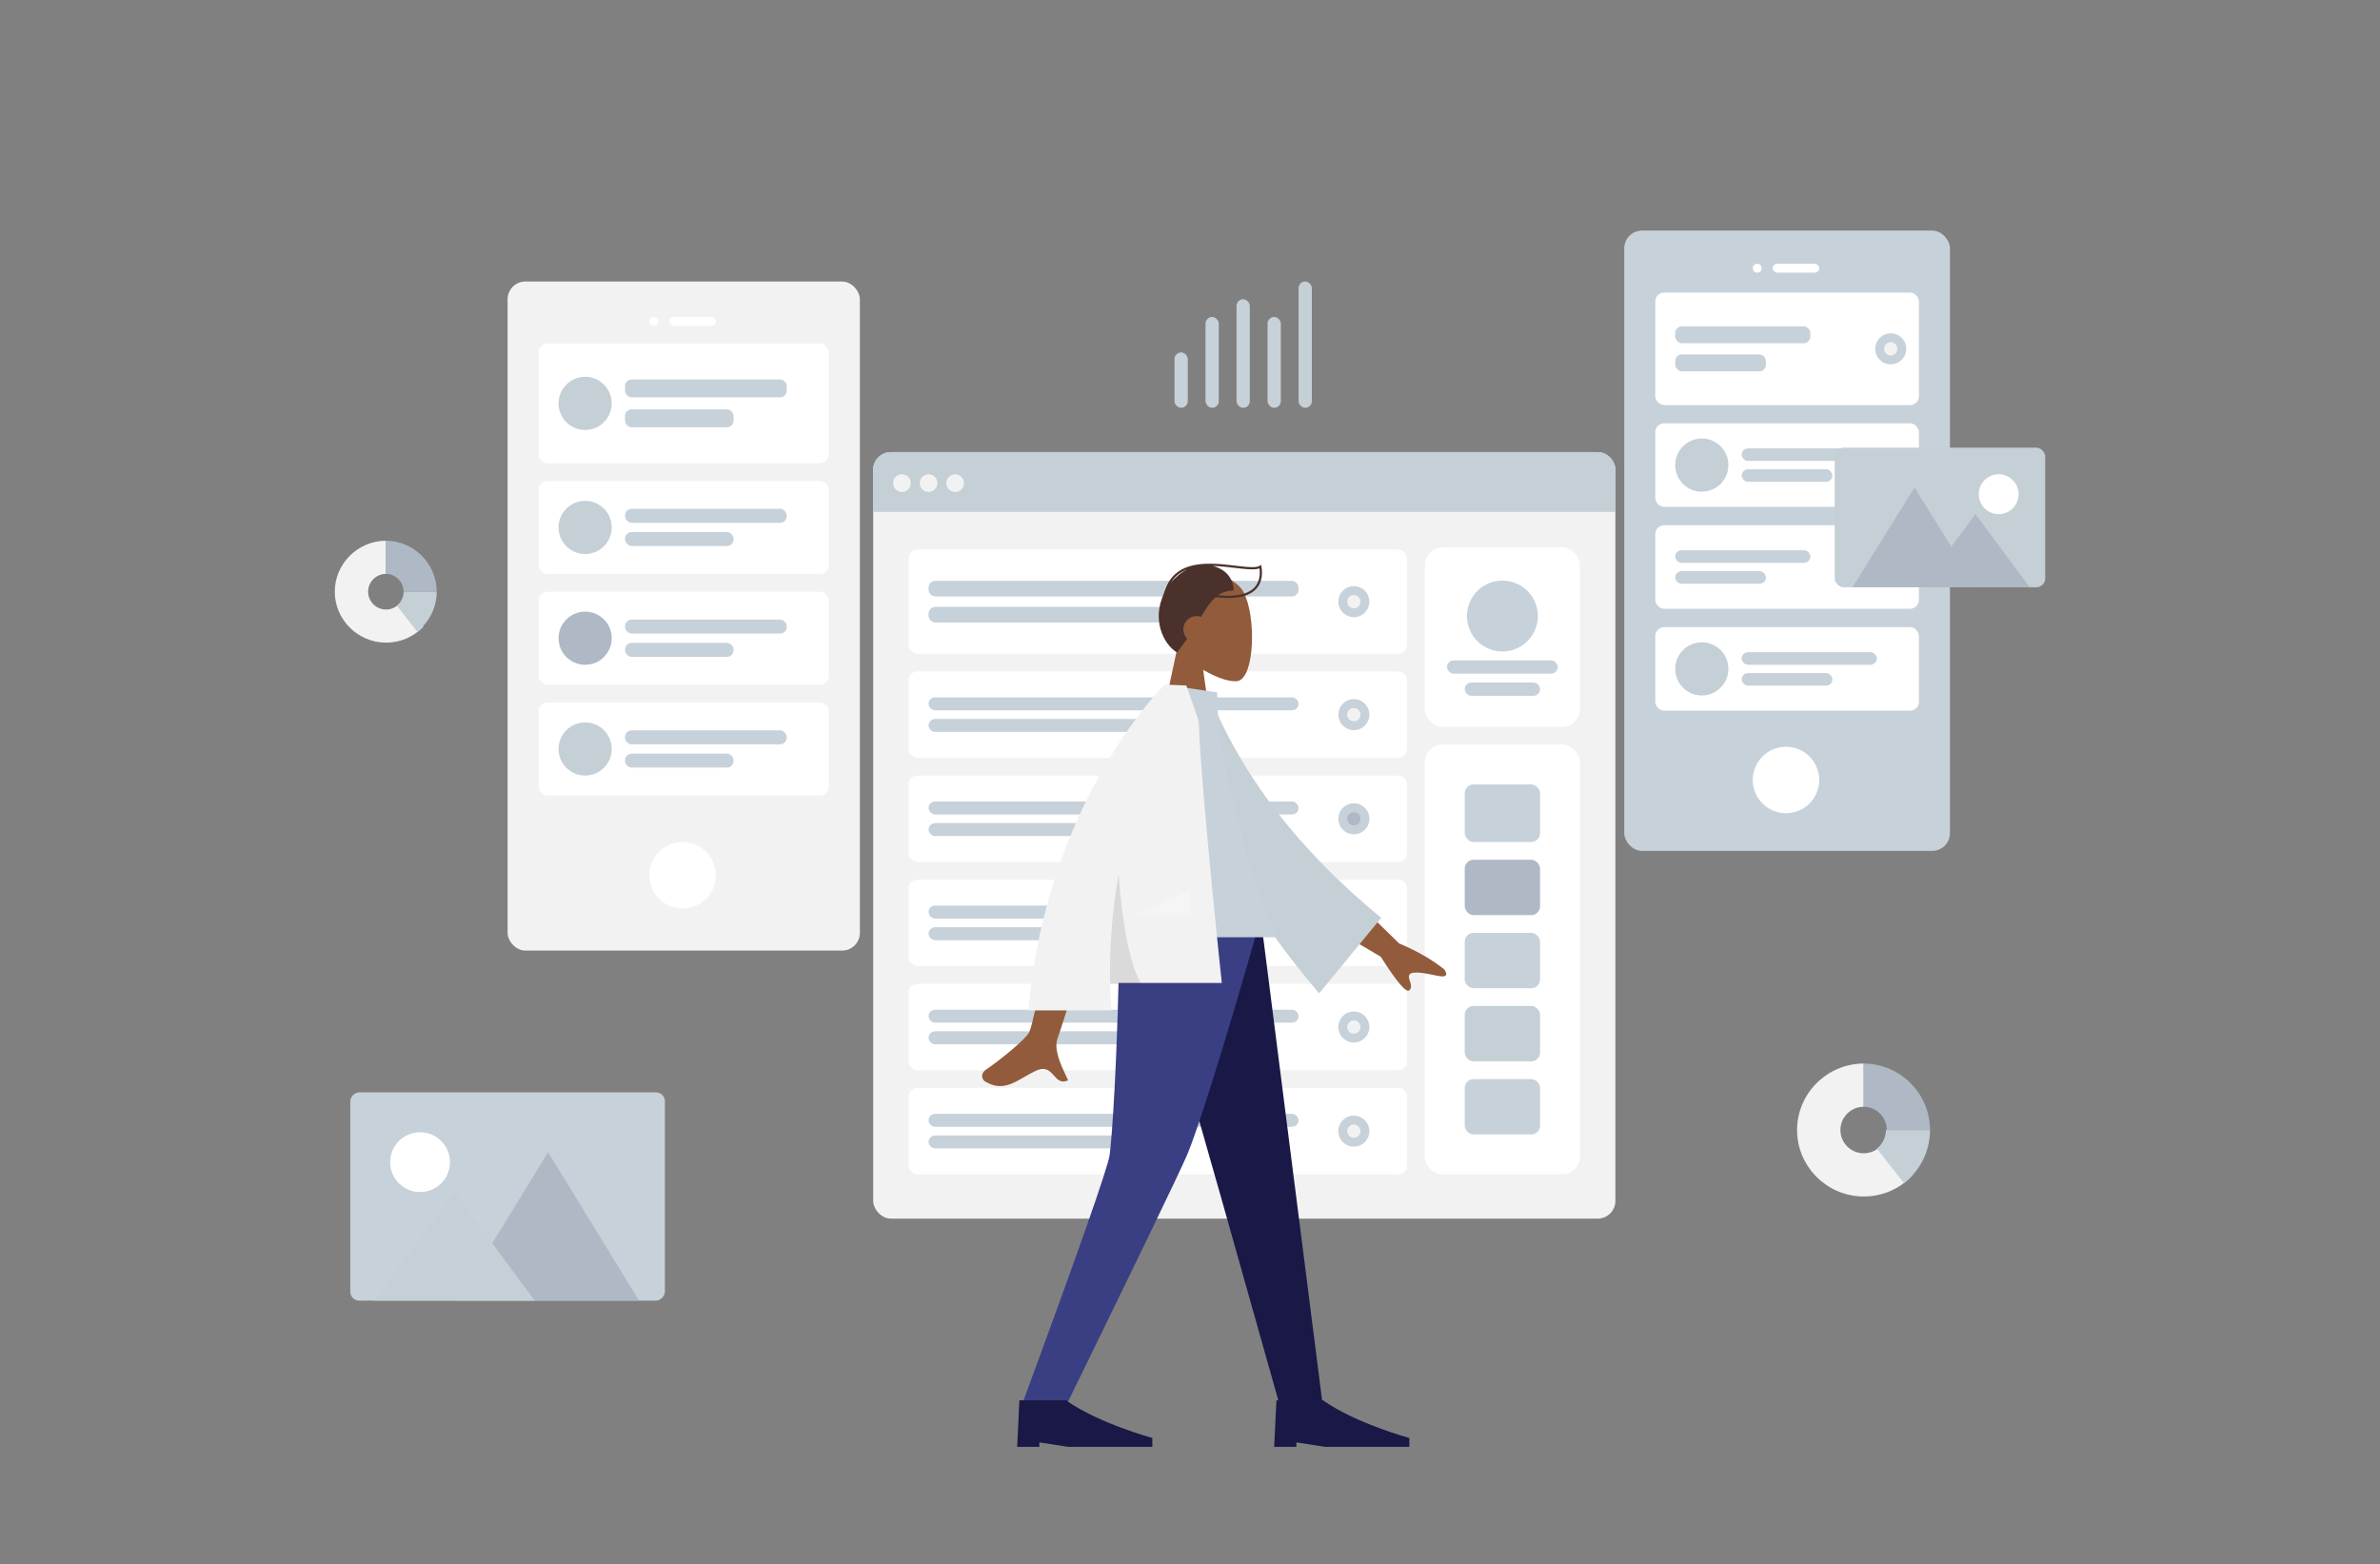<svg viewBox="-13.1 -13.077 1074.2 706.154" fill="none" xmlns="http://www.w3.org/2000/svg" xmlns:xlink="http://www.w3.org/1999/xlink" overflow="visible" width="1074.2px" height="706.154px"><rect x="-13.1" y="-13.077" width="1074.2" height="706.154" fill="#808080" stroke="none"/><g id="Master/Scene/Buy Online"><g id="Master/Scene/1 Character" transform="scale(1 1)"><g id="Master/Scene/1 Character"><g id="Background" transform="translate(-3 0) scale(1 1)"><g id="Background/Wireframe 2"><g id="Mobile3" clip-path="url(#clip0_410_561334ff9e96-037a-487c-a85d-e363a8799c7a)"><rect id="Container" x="723" y="91" width="147" height="280" rx="8" fill="#C7D1D9"/><circle id="Touch" cx="796" cy="339" r="15" fill="white"/><g id="Camera"><circle id="Lens" cx="783" cy="108" r="2" fill="white"/><rect id="Sensor" x="790" y="106" width="21" height="4" rx="2" fill="white"/></g><g id="Rows" clip-path="url(#clip1_410_561334ff9e96-037a-487c-a85d-e363a8799c7a)"><g id="Row" clip-path="url(#clip2_410_561334ff9e96-037a-487c-a85d-e363a8799c7a)"><rect id="Container_2" x="737" y="119" width="119" height="50.765" rx="4" fill="white"/><g id="Text Stuff" clip-path="url(#clip3_410_561334ff9e96-037a-487c-a85d-e363a8799c7a)"><rect id="Label" x="746" y="134.228" width="61" height="7.614" rx="3" fill="#C7D1D9"/><rect id="Label_2" x="746" y="146.918" width="40.945" height="7.614" rx="3" fill="#C7D1D9"/></g><g id="Check"><circle id="Background" cx="843.282" cy="144.38" r="7" fill="#C7D1D9"/><circle id="Indicator" cx="843.282" cy="144.38" r="3" fill="#F2F2F2"/></g></g><g id="Row_2" clip-path="url(#clip4_410_561334ff9e96-037a-487c-a85d-e363a8799c7a)"><rect id="Background_2" x="737" y="178" width="119" height="37.706" rx="4" fill="white"/><g id="Text" clip-path="url(#clip5_410_561334ff9e96-037a-487c-a85d-e363a8799c7a)"><rect id="Name" x="776" y="189.314" width="61" height="5.657" rx="2.829" fill="#C7D1D9"/><rect id="Name_2" x="776" y="198.742" width="40.945" height="5.657" rx="2.829" fill="#C7D1D9"/></g><circle id="Avatar" cx="758" cy="196.857" r="12" fill="#C5CFD6"/></g><g id="Row_3" clip-path="url(#clip6_410_561334ff9e96-037a-487c-a85d-e363a8799c7a)"><rect id="Container_3" x="737" y="224" width="119" height="37.706" rx="4" fill="white"/><g id="Text Stuff_2" clip-path="url(#clip7_410_561334ff9e96-037a-487c-a85d-e363a8799c7a)"><rect id="Label_3" x="746" y="235.314" width="61" height="5.657" rx="2.829" fill="#C7D1D9"/><rect id="Label_4" x="746" y="244.742" width="40.945" height="5.657" rx="2.829" fill="#C7D1D9"/></g><g id="Check_2"><circle id="Background_3" cx="843.282" cy="242.857" r="7" fill="#C7D1D9"/><circle id="Indicator_2" cx="843.282" cy="242.857" r="3" fill="#F2F2F2"/></g></g><g id="Row_4" clip-path="url(#clip8_410_561334ff9e96-037a-487c-a85d-e363a8799c7a)"><rect id="Background_4" x="737" y="270" width="119" height="37.706" rx="4" fill="white"/><g id="Text_2" clip-path="url(#clip9_410_561334ff9e96-037a-487c-a85d-e363a8799c7a)"><rect id="Name_3" x="776" y="281.314" width="61" height="5.657" rx="2.829" fill="#C7D1D9"/><rect id="Name_4" x="776" y="290.742" width="40.945" height="5.657" rx="2.829" fill="#C7D1D9"/></g><circle id="Avatar_2" cx="758" cy="288.857" r="12" fill="#C5CFD6"/></g></g></g><g id="Mobile3_2" clip-path="url(#clip10_410_561334ff9e96-037a-487c-a85d-e363a8799c7a)"><rect id="Container_4" x="219" y="114" width="159" height="302" rx="8" fill="#F2F2F2"/><circle id="Touch_2" cx="298" cy="382" r="15" fill="white"/><g id="Camera_2"><circle id="Lens_2" cx="285" cy="132" r="2" fill="white"/><rect id="Sensor_2" x="292" y="130" width="21" height="4" rx="2" fill="white"/></g><g id="Rows_2" clip-path="url(#clip11_410_561334ff9e96-037a-487c-a85d-e363a8799c7a)"><g id="Row_5" clip-path="url(#clip12_410_561334ff9e96-037a-487c-a85d-e363a8799c7a)"><rect id="Background_5" x="233" y="142" width="131" height="54" rx="4" fill="white"/><g id="Text_3" clip-path="url(#clip13_410_561334ff9e96-037a-487c-a85d-e363a8799c7a)"><rect id="Name_5" x="272" y="158.2" width="73" height="8.1" rx="3" fill="#C7D1D9"/><rect id="Name_6" x="272" y="171.7" width="49" height="8.1" rx="3" fill="#C7D1D9"/></g><circle id="Avatar_3" cx="254" cy="169" r="12" fill="#C5CFD6"/></g><g id="Row_6" clip-path="url(#clip14_410_561334ff9e96-037a-487c-a85d-e363a8799c7a)"><rect id="Background_6" x="233" y="204" width="131" height="42" rx="4" fill="white"/><g id="Text_4" clip-path="url(#clip15_410_561334ff9e96-037a-487c-a85d-e363a8799c7a)"><rect id="Name_7" x="272" y="216.6" width="73" height="6.3" rx="3" fill="#C7D1D9"/><rect id="Name_8" x="272" y="227.1" width="49" height="6.3" rx="3" fill="#C7D1D9"/></g><circle id="Avatar_4" cx="254" cy="225" r="12" fill="#C5CFD6"/></g><g id="Row_7" clip-path="url(#clip16_410_561334ff9e96-037a-487c-a85d-e363a8799c7a)"><rect id="Background_7" x="233" y="254" width="131" height="42" rx="4" fill="white"/><g id="Text_5" clip-path="url(#clip17_410_561334ff9e96-037a-487c-a85d-e363a8799c7a)"><rect id="Name_9" x="272" y="266.6" width="73" height="6.3" rx="3" fill="#C7D1D9"/><rect id="Name_10" x="272" y="277.1" width="49" height="6.3" rx="3" fill="#C7D1D9"/></g><circle id="Avatar_5" cx="254" cy="275" r="12" fill="#AFB9C5"/></g><g id="Row_8" clip-path="url(#clip18_410_561334ff9e96-037a-487c-a85d-e363a8799c7a)"><rect id="Background_8" x="233" y="304" width="131" height="42" rx="4" fill="white"/><g id="Text_6" clip-path="url(#clip19_410_561334ff9e96-037a-487c-a85d-e363a8799c7a)"><rect id="Name_11" x="272" y="316.6" width="73" height="6.3" rx="3" fill="#C7D1D9"/><rect id="Name_12" x="272" y="327.1" width="49" height="6.3" rx="3" fill="#C7D1D9"/></g><circle id="Avatar_6" cx="254" cy="325" r="12" fill="#C5CFD6"/></g></g></g><g id="Web" clip-path="url(#clip20_410_561334ff9e96-037a-487c-a85d-e363a8799c7a)"><rect id="Container_5" x="384" y="191" width="335" height="346" rx="8" fill="#F2F2F2"/><rect id="Background_9" x="633" y="234" width="70" height="81" rx="8" fill="white"/><g id="Profile Info"><circle id="Avatar_7" cx="668" cy="265" r="16" fill="#C7D1D9"/><rect id="Name_13" x="643" y="285" width="50" height="6" rx="3" fill="#C7D1D9"/><rect id="Name_14" x="651" y="295" width="34" height="6" rx="3" fill="#C7D1D9"/></g><path id="Header" d="M384 199C384 194.582 387.582 191 392 191H711C715.418 191 719 194.582 719 199V218H384V199Z" fill="#C5CFD6"/><g id="Buttons"><circle id="buttons" cx="397" cy="205" r="4" fill="#F2F2F2"/><circle id="buttons_2" cx="409" cy="205" r="4" fill="#F2F2F2"/><circle id="buttons_3" cx="421" cy="205" r="4" fill="#F2F2F2"/></g><g id="Components" clip-path="url(#clip21_410_561334ff9e96-037a-487c-a85d-e363a8799c7a)"><rect id="Background_10" x="633" y="323" width="70" height="194" rx="8" fill="white"/><g id="Rows_3" clip-path="url(#clip22_410_561334ff9e96-037a-487c-a85d-e363a8799c7a)"><rect id="Data" x="651" y="341" width="34" height="26" rx="4" fill="#C7D1D9"/><rect id="Data_2" x="651" y="375" width="34" height="25" rx="4" fill="#AFB9C5"/><rect id="Data_3" x="651" y="408" width="34" height="25" rx="4" fill="#C7D1D9"/><rect id="Data_4" x="651" y="474" width="34" height="25" rx="4" fill="#C7D1D9"/><rect id="Data_5" x="651" y="441" width="34" height="25" rx="4" fill="#C5CFD6"/></g></g><g id="Rows_4" clip-path="url(#clip23_410_561334ff9e96-037a-487c-a85d-e363a8799c7a)"><g id="Row_9" clip-path="url(#clip24_410_561334ff9e96-037a-487c-a85d-e363a8799c7a)"><rect id="Container_6" x="400" y="235" width="225" height="47" rx="4" fill="white"/><g id="Text Stuff_3" clip-path="url(#clip25_410_561334ff9e96-037a-487c-a85d-e363a8799c7a)"><rect id="Label_5" x="409" y="249.1" width="167" height="7.05" rx="3" fill="#C7D1D9"/><rect id="Label_6" x="409" y="260.85" width="112.096" height="7.05" rx="3" fill="#C7D1D9"/></g><g id="Check_3"><circle id="Background_11" cx="600.954" cy="258.5" r="7" fill="#C7D1D9"/><circle id="Indicator_3" cx="600.954" cy="258.5" r="3" fill="#F2F2F2"/></g></g><g id="Row_10" clip-path="url(#clip26_410_561334ff9e96-037a-487c-a85d-e363a8799c7a)"><rect id="Container_7" x="400" y="290" width="225" height="39" rx="4" fill="white"/><g id="Text Stuff_4" clip-path="url(#clip27_410_561334ff9e96-037a-487c-a85d-e363a8799c7a)"><rect id="Label_7" x="409" y="301.7" width="167" height="5.85" rx="2.925" fill="#C7D1D9"/><rect id="Label_8" x="409" y="311.45" width="112.096" height="5.85" rx="2.925" fill="#C7D1D9"/></g><g id="Check_4"><circle id="Background_12" cx="600.954" cy="309.5" r="7" fill="#C7D1D9"/><circle id="Indicator_4" cx="600.954" cy="309.5" r="3" fill="#F2F2F2"/></g></g><g id="Row_11" clip-path="url(#clip28_410_561334ff9e96-037a-487c-a85d-e363a8799c7a)"><rect id="Container_8" x="400" y="337" width="225" height="39" rx="4" fill="white"/><g id="Text Stuff_5" clip-path="url(#clip29_410_561334ff9e96-037a-487c-a85d-e363a8799c7a)"><rect id="Label_9" x="409" y="348.7" width="167" height="5.85" rx="2.925" fill="#C7D1D9"/><rect id="Label_10" x="409" y="358.45" width="112.096" height="5.85" rx="2.925" fill="#C7D1D9"/></g><g id="Check_5"><circle id="Background_13" cx="600.954" cy="356.5" r="7" fill="#C7D1D9"/><circle id="Indicator_5" cx="600.954" cy="356.5" r="3" fill="#AFB9C5"/></g></g><g id="Row_12" clip-path="url(#clip30_410_561334ff9e96-037a-487c-a85d-e363a8799c7a)"><rect id="Container_9" x="400" y="478" width="225" height="39" rx="4" fill="white"/><g id="Text Stuff_6" clip-path="url(#clip31_410_561334ff9e96-037a-487c-a85d-e363a8799c7a)"><rect id="Label_11" x="409" y="489.7" width="167" height="5.85" rx="2.925" fill="#C7D1D9"/><rect id="Label_12" x="409" y="499.45" width="112.096" height="5.85" rx="2.925" fill="#C7D1D9"/></g><g id="Check_6"><circle id="Background_14" cx="600.954" cy="497.5" r="7" fill="#C7D1D9"/><circle id="Indicator_6" cx="600.954" cy="497.5" r="3" fill="#F2F2F2"/></g></g><g id="Row_13" clip-path="url(#clip32_410_561334ff9e96-037a-487c-a85d-e363a8799c7a)"><rect id="Container_10" x="400" y="431" width="225" height="39" rx="4" fill="white"/><g id="Text Stuff_7" clip-path="url(#clip33_410_561334ff9e96-037a-487c-a85d-e363a8799c7a)"><rect id="Label_13" x="409" y="442.7" width="167" height="5.85" rx="2.925" fill="#C7D1D9"/><rect id="Label_14" x="409" y="452.45" width="112.096" height="5.85" rx="2.925" fill="#C7D1D9"/></g><g id="Check_7"><circle id="Background_15" cx="600.954" cy="450.5" r="7" fill="#C7D1D9"/><circle id="Indicator_7" cx="600.954" cy="450.5" r="3" fill="#F2F2F2"/></g></g><g id="Row_14" clip-path="url(#clip34_410_561334ff9e96-037a-487c-a85d-e363a8799c7a)"><rect id="Container_11" x="400" y="384" width="225" height="39" rx="4" fill="white"/><g id="Text Stuff_8" clip-path="url(#clip35_410_561334ff9e96-037a-487c-a85d-e363a8799c7a)"><rect id="Label_15" x="409" y="395.7" width="167" height="5.85" rx="2.925" fill="#C7D1D9"/><rect id="Label_16" x="409" y="405.45" width="112.096" height="5.85" rx="2.925" fill="#C7D1D9"/></g><g id="Check_8"><circle id="Background_16" cx="600.954" cy="403.5" r="7" fill="#C7D1D9"/><circle id="Indicator_8" cx="600.954" cy="403.5" r="3" fill="#F2F2F2"/></g></g></g></g><g id="Graph"><rect id="Value" x="520" y="146" width="6" height="25" rx="3" fill="#C7D1D9"/><rect id="Value_2" x="534" y="130" width="6" height="41" rx="3" fill="#C7D1D9"/><rect id="Value_3" x="548" y="122" width="6" height="49" rx="3" fill="#C7D1D9"/><rect id="Value_4" x="562" y="130" width="6" height="41" rx="3" fill="#C7D1D9"/><rect id="Value_5" x="576" y="114" width="6" height="57" rx="3" fill="#C5CFD6"/></g><g id="Chart"><path id="Value_6" fill-rule="evenodd" clip-rule="evenodd" d="M838.766 504.179C836.845 506.219 834.123 507.5 831.095 507.5C825.278 507.5 820.562 502.799 820.562 497C820.562 491.201 825.278 486.5 831.095 486.5V467C814.546 467 801 480.503 801 497C801 513.497 814.546 527 831.095 527C839.788 527 847.645 523.334 853 517.502L838.766 504.179Z" fill="#F2F2F2"/><path id="Value_7" fill-rule="evenodd" clip-rule="evenodd" d="M831 467V486.5C836.799 486.5 841.5 491.201 841.5 497H861C861 480.503 847.497 467 831 467Z" fill="#AFB9C5"/><path id="Value_8" fill-rule="evenodd" clip-rule="evenodd" d="M841.097 497C841.097 500.407 839.492 503.435 837 505.391L849.262 521C856.399 515.412 861 506.749 861 497H841.097Z" fill="#C5CFD6"/></g><g id="Chart_2"><path id="Value_9" fill-rule="evenodd" clip-rule="evenodd" d="M170.051 259.504C168.573 261.068 166.479 262.05 164.15 262.05C159.675 262.05 156.048 258.446 156.048 254C156.048 249.554 159.675 245.95 164.15 245.95V231C151.42 231 141 241.352 141 254C141 266.648 151.42 277 164.15 277C170.837 277 176.88 274.189 181 269.718L170.051 259.504Z" fill="#F2F2F2"/><path id="Value_10" fill-rule="evenodd" clip-rule="evenodd" d="M164 231V245.95C168.446 245.95 172.05 249.554 172.05 254H187C187 241.352 176.648 231 164 231Z" fill="#AFB9C5"/><path id="Value_11" fill-rule="evenodd" clip-rule="evenodd" d="M172.073 254C172.073 256.555 170.869 258.827 169 260.293L178.196 272C183.55 267.809 187 261.312 187 254H172.073Z" fill="#C5CFD6"/></g><g id="Image"><path id="Fill 35" fill-rule="evenodd" clip-rule="evenodd" d="M866.007 240.986C866.003 240.996 865.999 241.006 865.993 241.018C865.999 241.008 866.007 240.968 866.007 240.986" fill="#C5CFD6"/><path id="Fill 37" fill-rule="evenodd" clip-rule="evenodd" d="M865.998 241.001C865.998 241.003 865.996 241.007 865.996 241.011C865.996 241.001 866.014 240.971 865.998 241.001" fill="#C5CFD6"/><path id="Fill 39" fill-rule="evenodd" clip-rule="evenodd" d="M866.067 240.832C866.053 240.872 866.035 240.91 866.019 240.95C866.027 240.93 866.035 240.914 866.043 240.894C865.835 241.414 865.967 241.076 866.067 240.832" fill="#C5CFD6"/><path id="Fill 41" fill-rule="evenodd" clip-rule="evenodd" d="M866.022 240.953C866.014 240.971 866.006 240.991 865.998 241.009C865.94 241.121 866.022 240.953 866.022 240.953" fill="#C5CFD6"/><path id="Fill 45" fill-rule="evenodd" clip-rule="evenodd" d="M865.999 241.002C865.999 241 865.999 241 866.001 240.998C865.999 241 865.999 241 865.999 241.002" fill="#C5CFD6"/><path id="Fill 47" fill-rule="evenodd" clip-rule="evenodd" d="M865.99 241.016C865.978 241.04 866.046 240.924 865.99 241.016Z" fill="#C5CFD6"/><path id="Fill 49" fill-rule="evenodd" clip-rule="evenodd" d="M865.998 241.002L866.002 240.998C866 241 866 241.002 865.998 241.002" fill="#C5CFD6"/><rect id="Photo Background" x="818" y="189" width="95" height="63" rx="4" fill="#C5CFD6"/><path id="Mountains" fill-rule="evenodd" clip-rule="evenodd" d="M854 207L826 252H882L854 207Z" fill="#AFB9C5"/><path id="Mountains_2" fill-rule="evenodd" clip-rule="evenodd" d="M881.5 219L857 252H906L881.5 219Z" fill="#AFB9C5"/><circle id="Sun" cx="892" cy="210" r="9" fill="white"/></g><g id="Image_2"><path id="Fill 35_2" fill-rule="evenodd" clip-rule="evenodd" d="M218.993 556.986C218.997 556.996 219.001 557.006 219.007 557.018C219.001 557.008 218.993 556.968 218.993 556.986" fill="#C5CFD6"/><path id="Fill 37_2" fill-rule="evenodd" clip-rule="evenodd" d="M219.002 557.001C219.002 557.003 219.004 557.007 219.004 557.011C219.004 557.001 218.986 556.971 219.002 557.001" fill="#C5CFD6"/><path id="Fill 39_2" fill-rule="evenodd" clip-rule="evenodd" d="M218.933 556.832C218.947 556.872 218.965 556.91 218.981 556.95C218.973 556.93 218.965 556.914 218.957 556.894C219.165 557.414 219.033 557.076 218.933 556.832" fill="#C5CFD6"/><path id="Fill 41_2" fill-rule="evenodd" clip-rule="evenodd" d="M218.978 556.953C218.986 556.971 218.994 556.991 219.002 557.009C219.06 557.121 218.978 556.953 218.978 556.953" fill="#C5CFD6"/><path id="Fill 45_2" fill-rule="evenodd" clip-rule="evenodd" d="M219.001 557.002C219.001 557 219.001 557 218.999 556.998C219.001 557 219.001 557 219.001 557.002" fill="#C5CFD6"/><path id="Fill 47_2" fill-rule="evenodd" clip-rule="evenodd" d="M219.01 557.016C219.022 557.04 218.954 556.924 219.01 557.016Z" fill="#C5CFD6"/><path id="Fill 49_2" fill-rule="evenodd" clip-rule="evenodd" d="M219.002 557.002L218.998 556.998C219 557 219 557.002 219.002 557.002" fill="#C5CFD6"/><rect id="Photo Background_2" width="142" height="94" rx="4" transform="matrix(-1 0 0 1 290 480)" fill="#C7D1D9"/><path id="Mountains_3" fill-rule="evenodd" clip-rule="evenodd" d="M237.274 507L278.329 574H196.219L237.274 507Z" fill="#AFB9C5"/><path id="Mountains_4" fill-rule="evenodd" clip-rule="evenodd" d="M194.944 524.947L231.239 574H158.649L194.944 524.947Z" fill="#C5CFD6"/><circle id="Sun_2" cx="13.5" cy="13.5" r="13.5" transform="matrix(-1 0 0 1 193 498)" fill="white"/></g></g><defs><clipPath id="clip0_410_561334ff9e96-037a-487c-a85d-e363a8799c7a"><rect width="147" height="280" fill="white" transform="translate(723 91)"/></clipPath><clipPath id="clip1_410_561334ff9e96-037a-487c-a85d-e363a8799c7a"><rect width="119" height="189" fill="white" transform="translate(737 119)"/></clipPath><clipPath id="clip2_410_561334ff9e96-037a-487c-a85d-e363a8799c7a"><rect width="119" height="51" fill="white" transform="translate(737 119)"/></clipPath><clipPath id="clip3_410_561334ff9e96-037a-487c-a85d-e363a8799c7a"><rect width="61" height="20.4" fill="white" transform="translate(746 134.228)"/></clipPath><clipPath id="clip4_410_561334ff9e96-037a-487c-a85d-e363a8799c7a"><rect width="119" height="38" fill="white" transform="translate(737 178)"/></clipPath><clipPath id="clip5_410_561334ff9e96-037a-487c-a85d-e363a8799c7a"><rect width="61" height="15.59" fill="white" transform="translate(776 189.314)"/></clipPath><clipPath id="clip6_410_561334ff9e96-037a-487c-a85d-e363a8799c7a"><rect width="119" height="38" fill="white" transform="translate(737 224)"/></clipPath><clipPath id="clip7_410_561334ff9e96-037a-487c-a85d-e363a8799c7a"><rect width="61" height="15.59" fill="white" transform="translate(746 235.314)"/></clipPath><clipPath id="clip8_410_561334ff9e96-037a-487c-a85d-e363a8799c7a"><rect width="119" height="38" fill="white" transform="translate(737 270)"/></clipPath><clipPath id="clip9_410_561334ff9e96-037a-487c-a85d-e363a8799c7a"><rect width="61" height="15.59" fill="white" transform="translate(776 281.314)"/></clipPath><clipPath id="clip10_410_561334ff9e96-037a-487c-a85d-e363a8799c7a"><rect width="159" height="302" fill="white" transform="translate(219 114)"/></clipPath><clipPath id="clip11_410_561334ff9e96-037a-487c-a85d-e363a8799c7a"><rect width="131" height="204" fill="white" transform="translate(233 142)"/></clipPath><clipPath id="clip12_410_561334ff9e96-037a-487c-a85d-e363a8799c7a"><rect width="131" height="54" fill="white" transform="translate(233 142)"/></clipPath><clipPath id="clip13_410_561334ff9e96-037a-487c-a85d-e363a8799c7a"><rect width="73" height="21.6" fill="white" transform="translate(272 158.2)"/></clipPath><clipPath id="clip14_410_561334ff9e96-037a-487c-a85d-e363a8799c7a"><rect width="131" height="42" fill="white" transform="translate(233 204)"/></clipPath><clipPath id="clip15_410_561334ff9e96-037a-487c-a85d-e363a8799c7a"><rect width="73" height="16.8" fill="white" transform="translate(272 216.6)"/></clipPath><clipPath id="clip16_410_561334ff9e96-037a-487c-a85d-e363a8799c7a"><rect width="131" height="42" fill="white" transform="translate(233 254)"/></clipPath><clipPath id="clip17_410_561334ff9e96-037a-487c-a85d-e363a8799c7a"><rect width="73" height="16.8" fill="white" transform="translate(272 266.6)"/></clipPath><clipPath id="clip18_410_561334ff9e96-037a-487c-a85d-e363a8799c7a"><rect width="131" height="42" fill="white" transform="translate(233 304)"/></clipPath><clipPath id="clip19_410_561334ff9e96-037a-487c-a85d-e363a8799c7a"><rect width="73" height="16.8" fill="white" transform="translate(272 316.6)"/></clipPath><clipPath id="clip20_410_561334ff9e96-037a-487c-a85d-e363a8799c7a"><rect width="335" height="346" fill="white" transform="translate(384 191)"/></clipPath><clipPath id="clip21_410_561334ff9e96-037a-487c-a85d-e363a8799c7a"><rect width="70" height="194" fill="white" transform="translate(633 323)"/></clipPath><clipPath id="clip22_410_561334ff9e96-037a-487c-a85d-e363a8799c7a"><rect width="34" height="158" fill="white" transform="translate(651 341)"/></clipPath><clipPath id="clip23_410_561334ff9e96-037a-487c-a85d-e363a8799c7a"><rect width="225" height="282" fill="white" transform="translate(400 235)"/></clipPath><clipPath id="clip24_410_561334ff9e96-037a-487c-a85d-e363a8799c7a"><rect width="225" height="47" fill="white" transform="translate(400 235)"/></clipPath><clipPath id="clip25_410_561334ff9e96-037a-487c-a85d-e363a8799c7a"><rect width="167" height="18.8" fill="white" transform="translate(409 249.1)"/></clipPath><clipPath id="clip26_410_561334ff9e96-037a-487c-a85d-e363a8799c7a"><rect width="225" height="39" fill="white" transform="translate(400 290)"/></clipPath><clipPath id="clip27_410_561334ff9e96-037a-487c-a85d-e363a8799c7a"><rect width="167" height="15.6" fill="white" transform="translate(409 301.7)"/></clipPath><clipPath id="clip28_410_561334ff9e96-037a-487c-a85d-e363a8799c7a"><rect width="225" height="39" fill="white" transform="translate(400 337)"/></clipPath><clipPath id="clip29_410_561334ff9e96-037a-487c-a85d-e363a8799c7a"><rect width="167" height="15.6" fill="white" transform="translate(409 348.7)"/></clipPath><clipPath id="clip30_410_561334ff9e96-037a-487c-a85d-e363a8799c7a"><rect width="225" height="39" fill="white" transform="translate(400 478)"/></clipPath><clipPath id="clip31_410_561334ff9e96-037a-487c-a85d-e363a8799c7a"><rect width="167" height="15.6" fill="white" transform="translate(409 489.7)"/></clipPath><clipPath id="clip32_410_561334ff9e96-037a-487c-a85d-e363a8799c7a"><rect width="225" height="39" fill="white" transform="translate(400 431)"/></clipPath><clipPath id="clip33_410_561334ff9e96-037a-487c-a85d-e363a8799c7a"><rect width="167" height="15.6" fill="white" transform="translate(409 442.7)"/></clipPath><clipPath id="clip34_410_561334ff9e96-037a-487c-a85d-e363a8799c7a"><rect width="225" height="39" fill="white" transform="translate(400 384)"/></clipPath><clipPath id="clip35_410_561334ff9e96-037a-487c-a85d-e363a8799c7a"><rect width="167" height="15.6" fill="white" transform="translate(409 395.7)"/></clipPath></defs></g><g id="Master/Pose/Standing" transform="translate(374 214) scale(1 1)"><g id="Master/Pose/Standing"><g id="Head/Front" transform="translate(82 0) scale(1 1)"><g id="Head/Front/Short 1"><g id="Head"><path id="SKIN" fill-rule="evenodd" clip-rule="evenodd" d="M73.935 75.244C80.411 79.147 86.774 81.033 89.76 80.263C97.25 78.333 97.938 50.935 92.143 40.134C86.349 29.333 56.558 24.625 55.057 46.026C54.536 53.453 57.654 60.081 62.262 65.49L54 104H78L73.935 75.244Z" fill="#915b3c"/></g><path id="Hair" fill-rule="evenodd" clip-rule="evenodd" d="M99.502 28.302C98.852 28.706 97.793 28.904 96.329 28.924C94.883 28.944 93.129 28.793 91.151 28.575C90.334 28.485 89.479 28.383 88.595 28.277C85.229 27.876 81.444 27.425 77.69 27.37C72.949 27.299 68.178 27.855 64.266 29.98C60.553 31.997 57.662 35.403 56.289 40.894C50.777 52.088 55.627 63.438 62.08 67.411C63.835 65.278 65.37 63.209 66.742 61.227C65.665 60.143 65 58.649 65 57C65 53.686 67.686 51 71 51C71.697 51 72.366 51.119 72.988 51.337C75.169 47.734 77.046 44.779 79.276 42.725C79.506 42.661 79.732 42.596 79.954 42.529C88.222 43.489 93.669 42.296 96.881 39.671C100.136 37.01 100.969 32.988 100.26 28.646L100.139 27.906L99.502 28.302ZM80.663 41.601C88.487 42.424 93.42 41.209 96.248 38.897C98.973 36.669 99.853 33.327 99.369 29.474C98.543 29.787 97.502 29.908 96.343 29.924C94.83 29.945 93.022 29.788 91.042 29.569C90.207 29.477 89.341 29.374 88.45 29.267L88.45 29.267C85.224 28.883 81.671 28.46 78.122 28.378C83.56 29.565 87.687 33.63 87.687 39.516C84.811 39.516 82.582 40.254 80.663 41.601ZM66.786 29.924C66.081 30.193 65.398 30.503 64.744 30.859C62.498 32.078 60.559 33.845 59.118 36.375C59.304 36.134 59.495 35.894 59.692 35.654C61.825 33.052 64.261 31.169 66.786 29.924Z" fill="#4a312c"/></g></g><g id="Lower Body/Standing" transform="translate(0 187) scale(1 1)"><g id="Lower Body/Standing/Skinny Jeans"><path id="Leg" fill-rule="evenodd" clip-rule="evenodd" d="M128 0L164.255 127.227L190.707 221H210L181.891 0H128Z" fill="#191847"/><path id="Leg" fill-rule="evenodd" clip-rule="evenodd" d="M118.304 0C117.466 65.574 114.606 101.34 113.726 107.298C112.845 113.256 99.532 151.156 73.786 221H93.773C126.549 153.997 144.846 116.096 148.663 107.298C152.479 98.5 164.259 62.734 182 0H118.304Z" fill="#393f82"/><path id="Shoe" fill-rule="evenodd" clip-rule="evenodd" d="M72 239L73 218L94 218C108.936 228.5 133 235 133 235V239H95L82 237V239H72Z" fill="#191847"/><path id="Shoe_2" fill-rule="evenodd" clip-rule="evenodd" d="M188 239L189 218L210 218C224.936 228.5 249 235 249 235V239H211L198 237V239H188Z" fill="#191847"/></g></g><g id="Upper Body" transform="translate(22 82) scale(1 1)"><g id="Upper Body/Jacket"><path id="SKIN" fill-rule="evenodd" clip-rule="evenodd" d="M222.372 116.758L194.044 89.123L184.636 105.402L214.093 122.77C221.479 134.405 225.817 139.432 227.107 137.852C228.195 136.519 227.696 135.058 227.237 133.713C226.879 132.665 226.546 131.687 227.004 130.894C228.051 129.082 233.965 130.119 239.535 131.344C245.106 132.568 243.817 129.832 242.633 128.404C237.368 124.155 230.615 120.273 222.372 116.758ZM55.398 156.908C58.328 150.963 68.308 93.02 68.308 93.02L89.205 93.102C89.205 93.102 69.851 155.583 68.308 159.406C66.304 164.372 69.708 171.587 72.016 176.48C72.373 177.237 72.704 177.938 72.985 178.567C69.782 180 68.243 178.268 66.622 176.442C64.79 174.379 62.851 172.197 58.288 174.319C56.525 175.14 54.857 176.109 53.227 177.057C47.597 180.329 42.425 183.336 35.389 178.994C34.274 178.306 33.051 175.715 36.005 173.69C43.362 168.645 53.965 159.815 55.398 156.908Z" fill="#915b3c"/><path id="Coat Back" fill-rule="evenodd" clip-rule="evenodd" d="M127.695 5.332L136.342 3.849C151.23 41.039 177.222 74.831 214.318 105.225L186.286 139.281C149.194 96.005 126.33 51.355 127.695 5.332Z" fill="#c5cfd6"/><path id="Shirt" fill-rule="evenodd" clip-rule="evenodd" d="M90 114H167C167 114 140.241 48.938 140.241 3.461L117.014 0C98.76 29.358 93.605 65.505 90 114Z" fill="#C7D1D9"/><path id="Coat Front" fill-rule="evenodd" clip-rule="evenodd" d="M55 147C63.421 51.996 116.504 0 116.504 0L116.522 0.016C116.525 0.011 116.529 0.005 116.532 0H118.048C120.769 0.094 126.338 0.338 126.338 0.338L131.95 16.377C132.841 45.71 142.351 134.606 142.351 134.606H91.95C92.036 138.682 92.225 142.815 92.531 147H55Z" fill="#f2f2f2"/><path id="Shade" fill-rule="evenodd" clip-rule="evenodd" d="M91.958 135C91.556 117.25 93.131 100.584 95.758 85.502C97.132 103.399 100.003 124.933 106 135H91.958Z" fill="black" fill-opacity="0.1"/><path id="Light" fill-rule="evenodd" clip-rule="evenodd" d="M103.111 104L128 92.429V104H103.111Z" fill="white" fill-opacity="0.2"/></g></g></g></g></g></g></g></svg>